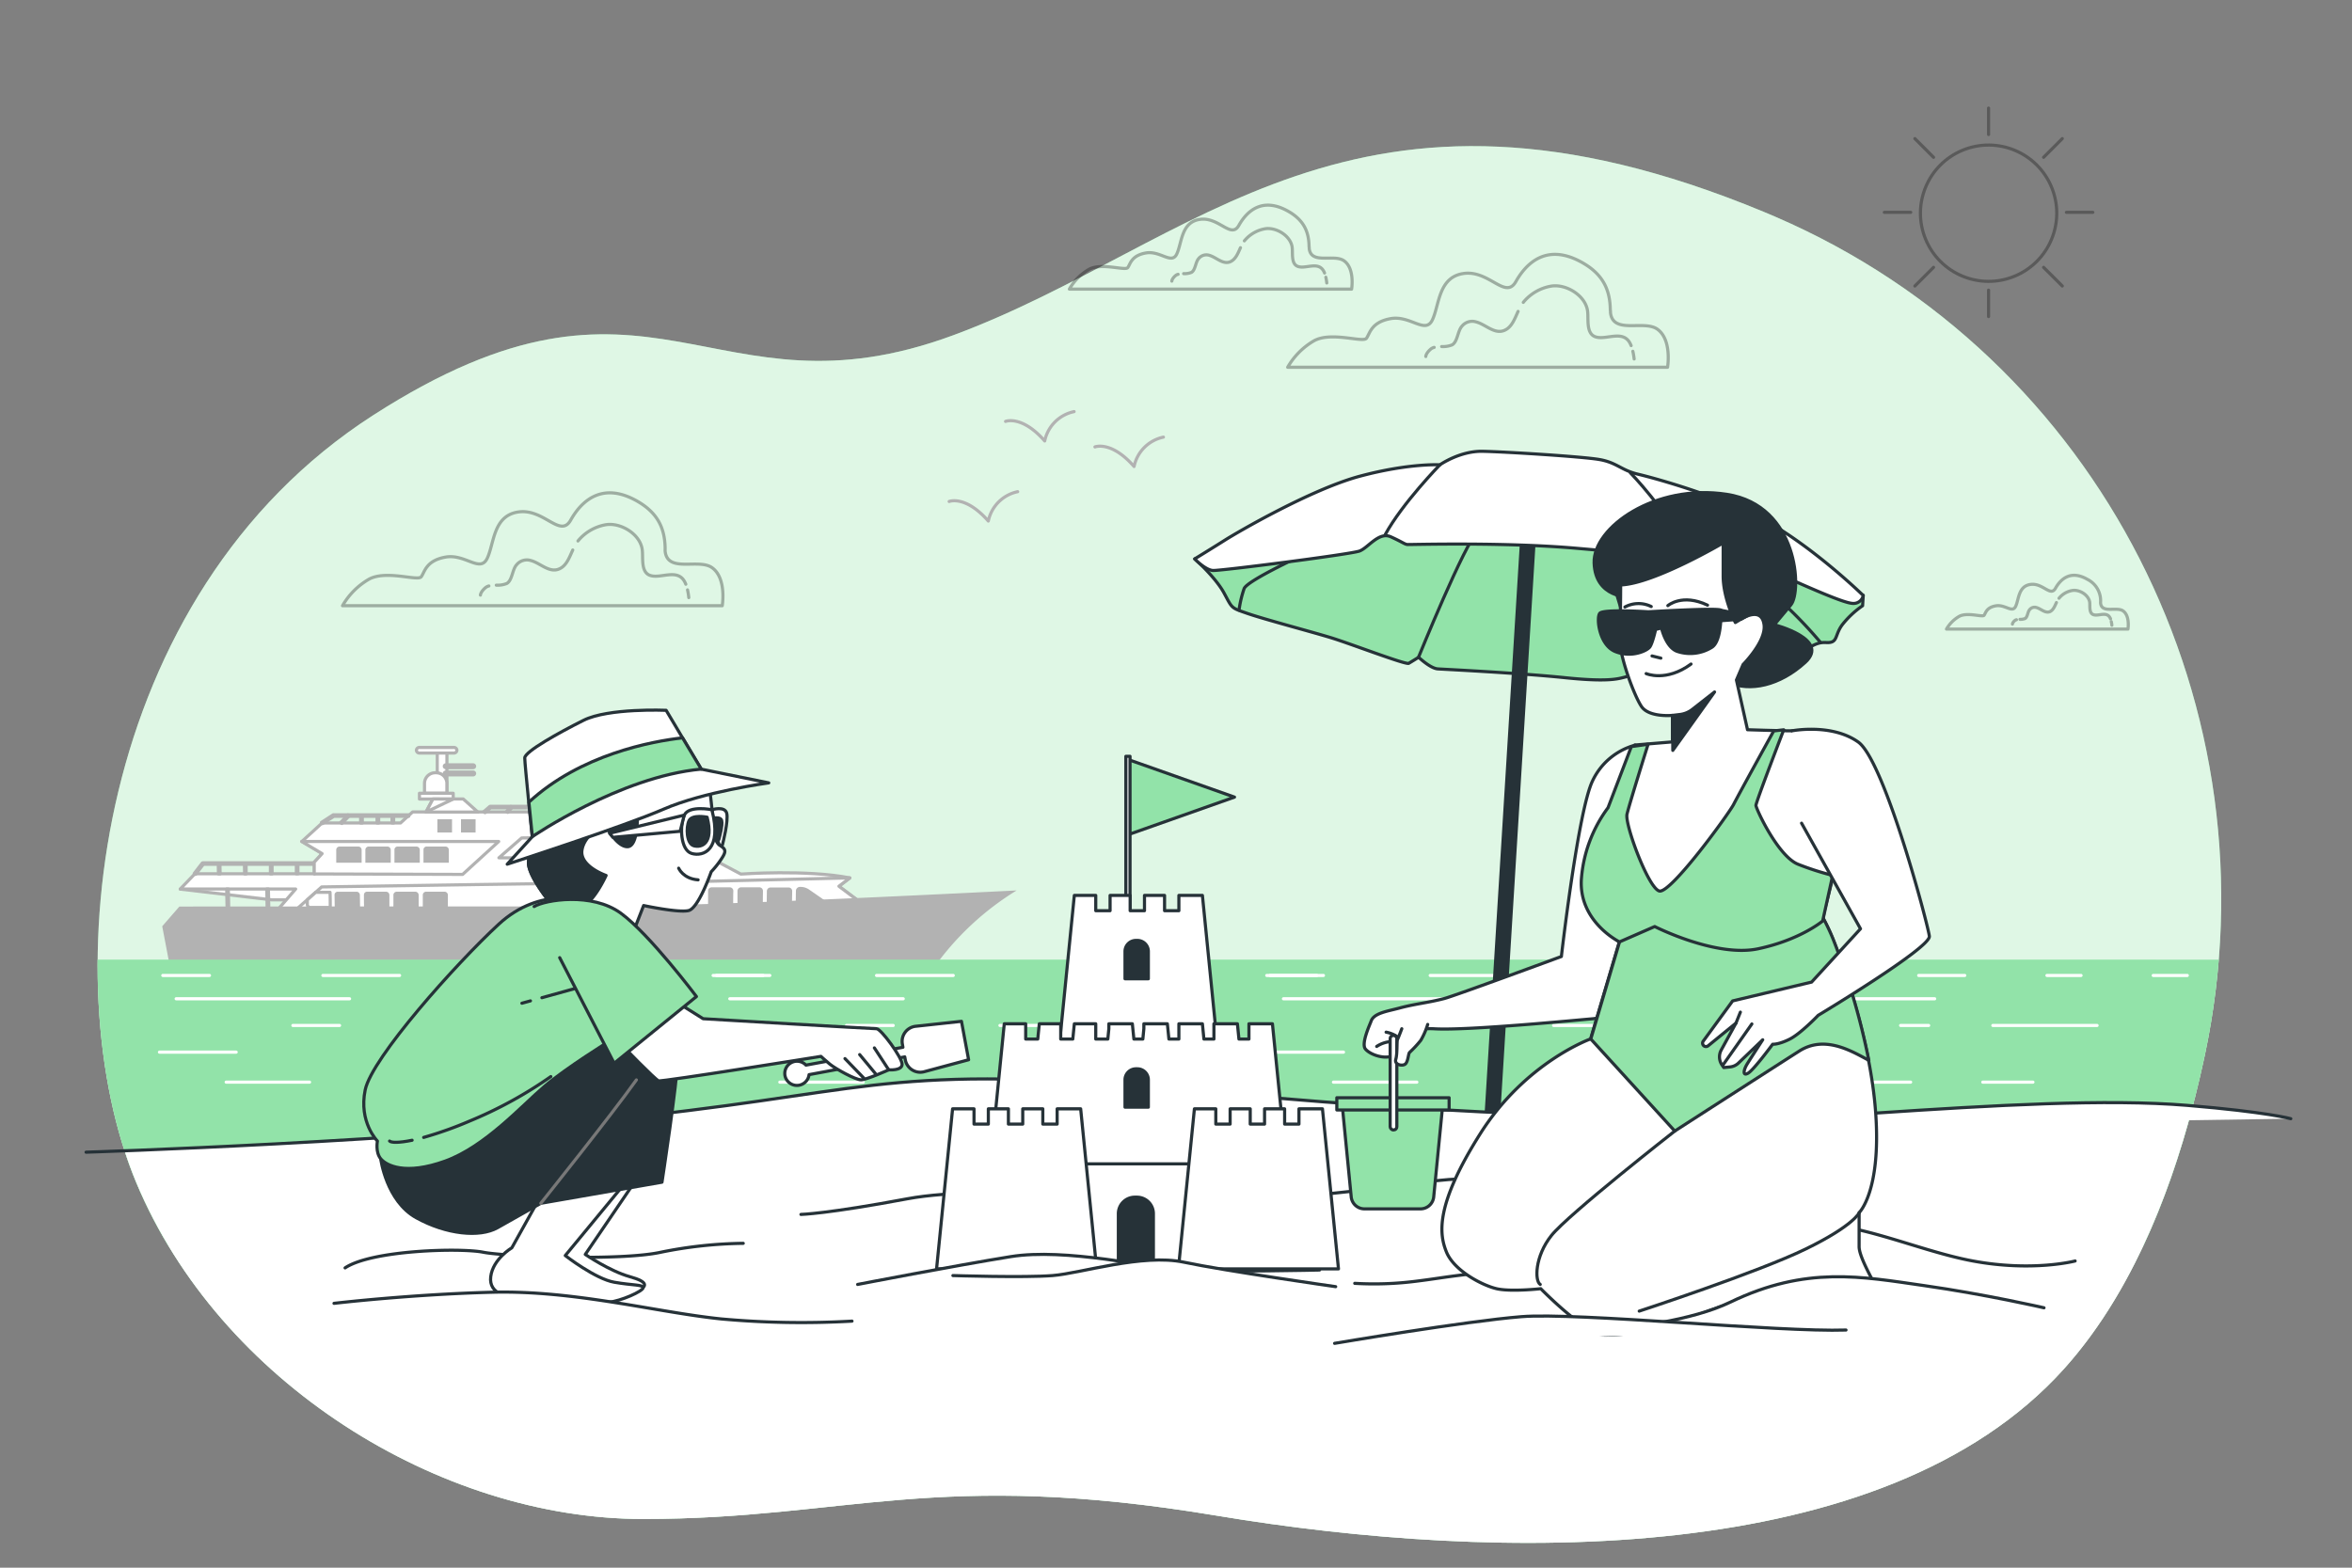 <svg xmlns="http://www.w3.org/2000/svg" viewBox="0 0 750 500"><rect x="0" y="0" width="750" height="500" fill="#808080" stroke="none"/><g id="background-simple"><path d="M703.06,336.59C726.48,226.21,669.87,114,566.3,69.21c-1.28-.56-2.58-1.11-3.89-1.65C431.6,13.32,381.61,78.19,304,106.91s-95.72-31.91-185,25.52S16.82,313.24,43.4,377.05s96.79,107.42,161.66,107.42,93.59-16,182.93-1.07,212.71,17,270.14-46.79C682.17,409.9,695.58,371.83,703.06,336.59Z" style="fill:#92E3A9"></path><path d="M703.06,336.59C726.48,226.21,669.87,114,566.3,69.21c-1.28-.56-2.58-1.11-3.89-1.65C431.6,13.32,381.61,78.19,304,106.91s-95.72-31.91-185,25.52S16.82,313.24,43.4,377.05s96.79,107.42,161.66,107.42,93.59-16,182.93-1.07,212.71,17,270.14-46.79C682.17,409.9,695.58,371.83,703.06,336.59Z" style="fill:#fff;opacity:0.7"></path></g><g id="Clouds"><g style="opacity:0.3"><path d="M513.55,99.74c0-.28,0-.57-.06-.89-.08-6.74-2.58-11.41-8.69-14.95-11.45-6.65-18.09,0-21.42,5.9s-8.49-3.69-16.61-2.58-7.76,10-10,14.77-7-1.48-13.3-.37-6.64,4.8-7.75,6.28-11.08-2.22-16.62.74a23,23,0,0,0-8.49,8.49H531.75s1.48-8.86-3.32-12.19C524.13,102,514.37,106.73,513.55,99.74Z" style="fill:none;stroke:#000;stroke-linecap:round;stroke-linejoin:round"></path><path d="M457.33,110.79a2.83,2.83,0,0,0-1.12.57c-1.56,1.36-1.56,2.34-1.56,2.34" style="fill:none;stroke:#000;stroke-linecap:round;stroke-linejoin:round"></path><path d="M484.08,99.32c-1.07,2.36-2,5-4.25,6-3.17,1.48-6.14-1.87-9.07-2.63a4.22,4.22,0,0,0-4.64,1.42c-1.32,1.51-1.34,4.93-3.08,5.89a7.82,7.82,0,0,1-3.33.53" style="fill:none;stroke:#000;stroke-linecap:round;stroke-linejoin:round"></path><path d="M520.13,110.23c-.09-.22-.18-.43-.28-.63-2.33-4.65-7.83-.91-11.22-2.22-3-1.16-2-5.91-2.42-8.39-.78-4.81-6.82-8.48-11.54-7.74a14.67,14.67,0,0,0-8.93,5.19" style="fill:none;stroke:#000;stroke-linecap:round;stroke-linejoin:round"></path><path d="M521.09,114.49a21.2,21.2,0,0,0-.41-2.45" style="fill:none;stroke:#000;stroke-linecap:round;stroke-linejoin:round"></path></g><g style="opacity:0.3"><path d="M212.1,175.84a8,8,0,0,1,0-.88c-.08-6.75-2.59-11.42-8.7-15-11.44-6.65-18.09,0-21.41,5.91s-8.49-3.7-16.62-2.59-7.75,10-10,14.77-7-1.48-13.29-.37-6.65,4.8-7.76,6.28-11.07-2.22-16.61.74a23,23,0,0,0-8.49,8.49H230.31s1.48-8.86-3.32-12.18C222.69,178.06,212.93,182.83,212.1,175.84Z" style="fill:none;stroke:#000;stroke-linecap:round;stroke-linejoin:round"></path><path d="M155.89,186.89a2.77,2.77,0,0,0-1.12.57c-1.57,1.37-1.57,2.34-1.57,2.34" style="fill:none;stroke:#000;stroke-linecap:round;stroke-linejoin:round"></path><path d="M182.64,175.42c-1.08,2.36-2,5-4.25,6-3.18,1.48-6.15-1.87-9.07-2.63a4.24,4.24,0,0,0-4.65,1.42c-1.32,1.51-1.34,4.93-3.07,5.89a7.87,7.87,0,0,1-3.34.53" style="fill:none;stroke:#000;stroke-linecap:round;stroke-linejoin:round"></path><path d="M218.69,186.33c-.09-.22-.18-.43-.28-.63-2.33-4.65-7.84-.91-11.22-2.22-3-1.15-2-5.91-2.43-8.39-.78-4.81-6.82-8.48-11.54-7.74a14.72,14.72,0,0,0-8.92,5.19" style="fill:none;stroke:#000;stroke-linecap:round;stroke-linejoin:round"></path><path d="M219.64,190.6a20.86,20.86,0,0,0-.4-2.46" style="fill:none;stroke:#000;stroke-linecap:round;stroke-linejoin:round"></path></g><g style="opacity:0.3"><path d="M417.48,79.28c0-.21,0-.43-.05-.66-.06-5-1.92-8.49-6.46-11.13-8.51-4.94-13.46,0-15.93,4.4s-6.31-2.75-12.35-1.93-5.77,7.42-7.42,11-5.22-1.1-9.88-.28-4.95,3.57-5.77,4.67-8.24-1.65-12.36.55A17.12,17.12,0,0,0,341,92.21H431s1.1-6.59-2.46-9.06C425.34,80.93,418.09,84.47,417.48,79.28Z" style="fill:none;stroke:#000;stroke-linecap:round;stroke-linejoin:round"></path><path d="M375.67,87.49a2,2,0,0,0-.83.42c-1.17,1-1.17,1.75-1.17,1.75" style="fill:none;stroke:#000;stroke-linecap:round;stroke-linejoin:round"></path><path d="M395.56,79c-.8,1.75-1.51,3.67-3.16,4.44-2.36,1.11-4.57-1.39-6.74-2a3.15,3.15,0,0,0-3.46,1.06c-1,1.12-1,3.66-2.28,4.38a5.86,5.86,0,0,1-2.48.39" style="fill:none;stroke:#000;stroke-linecap:round;stroke-linejoin:round"></path><path d="M422.37,87.08a4,4,0,0,0-.21-.47c-1.73-3.46-5.82-.68-8.34-1.65-2.24-.86-1.5-4.4-1.8-6.25-.59-3.57-5.08-6.3-8.59-5.75a11,11,0,0,0-6.63,3.86" style="fill:none;stroke:#000;stroke-linecap:round;stroke-linejoin:round"></path><path d="M423.08,90.25a15.42,15.42,0,0,0-.3-1.83" style="fill:none;stroke:#000;stroke-linecap:round;stroke-linejoin:round"></path></g><g style="opacity:0.3"><path d="M669.83,192.38a2.77,2.77,0,0,1,0-.42,7.59,7.59,0,0,0-4.15-7.15c-5.47-3.18-8.65,0-10.24,2.82s-4-1.76-7.93-1.23-3.71,4.76-4.77,7-3.35-.7-6.35-.17-3.18,2.29-3.7,3-5.3-1.06-7.94.35a11,11,0,0,0-4.06,4.06h57.87s.7-4.24-1.59-5.82C674.88,193.44,670.22,195.72,669.83,192.38Z" style="fill:none;stroke:#000;stroke-linecap:round;stroke-linejoin:round"></path><path d="M643,197.66a1.37,1.37,0,0,0-.54.27c-.74.65-.74,1.12-.74,1.12" style="fill:none;stroke:#000;stroke-linecap:round;stroke-linejoin:round"></path><path d="M655.75,192.18c-.52,1.13-1,2.36-2,2.86-1.52.71-2.94-.89-4.34-1.26a2,2,0,0,0-2.22.68c-.63.72-.63,2.36-1.46,2.82a3.87,3.87,0,0,1-1.6.25" style="fill:none;stroke:#000;stroke-linecap:round;stroke-linejoin:round"></path><path d="M673,197.39c0-.1-.08-.2-.13-.3-1.11-2.22-3.74-.44-5.36-1.06-1.44-.55-1-2.82-1.16-4-.37-2.3-3.26-4.05-5.51-3.7a7,7,0,0,0-4.27,2.48" style="fill:none;stroke:#000;stroke-linecap:round;stroke-linejoin:round"></path><path d="M673.43,199.43c0-.35-.1-.76-.19-1.18" style="fill:none;stroke:#000;stroke-linecap:round;stroke-linejoin:round"></path></g></g><g id="Birds"><path d="M302.67,159.94s5.2-2.08,12.48,6.24a12.09,12.09,0,0,1,9.36-9.36" style="fill:none;stroke:#b2b2b2;stroke-linecap:round;stroke-linejoin:round"></path><path d="M320.65,134.4s5.2-2.08,12.48,6.24a12.09,12.09,0,0,1,9.37-9.36" style="fill:none;stroke:#b2b2b2;stroke-linecap:round;stroke-linejoin:round"></path><path d="M349.15,142.54s5.2-2.08,12.48,6.25a12.09,12.09,0,0,1,9.36-9.37" style="fill:none;stroke:#b2b2b2;stroke-linecap:round;stroke-linejoin:round"></path></g><g id="Ship"><path d="M57.48,283.58,86.64,287h4.62l5.93-4.64L60.58,283Z" style="fill:#fff;stroke:#b2b2b2;stroke-linecap:round;stroke-linejoin:round"></path><path d="M87.1,291.83q3.59-4.14,7.18-8.29l-36.8,0q2.34-2.41,4.67-4.85l38.1,0c0-1.25,0-2.49,0-3.73l2.56-2.73-6.52-3.87,6.42-5.87h25l3.86-3.52q23.47,0,46.84,0s10.75,1.11,7.71,4.7l26.17,2.77s4.46,0,0,3.07l8.89,4.16,5.34-.05,9.73,5.16S257.25,277.26,271,280l-3.49,2.66,7.23,5.45C211.88,289.15,150,290.41,87.1,291.83Z" style="fill:#fff;stroke:#b2b2b2;stroke-linecap:round;stroke-linejoin:round"></path><path d="M271,280l-3.49,2.66,7.23,5.45c-25.14.43-50.11.89-75.05,1.37L208,281.5Q239.43,280.71,271,280ZM192.48,289q4.16-3.78,8.32-7.55c-32.69.42-65.33.91-98.23,1.43l-7.82,6.95s.2.71.53,1.78c34.87-.78,69.44-1.52,104.06-2.19Z" style="fill:#fff;stroke:#b2b2b2;stroke-linecap:round;stroke-linejoin:round"></path><path d="M99.07,289.44h6.24c0-1.61,0-3.22-.07-4.84h-4.57L98,287l0,1.54A1,1,0,0,0,99.07,289.44Z" style="fill:#fff;stroke:#b2b2b2;stroke-linecap:round;stroke-linejoin:round"></path><path d="M100.2,275c0,1.24,0,2.48,0,3.73q23.75.06,47.33.15l11.5-10.5q-31.32,0-62.84,0l6.52,3.87Z" style="fill:#fff;stroke:#b2b2b2;stroke-linecap:round;stroke-linejoin:round"></path><path d="M159.09,273.59q30.75,0,61.47.09l-8.32-4.16c4.35-3.27,0-3.07,0-3.07q-23,.39-45.89.81Z" style="fill:#fff;stroke:#b2b2b2;stroke-linecap:round;stroke-linejoin:round"></path><path d="M113.64,284.41h-5.86a1,1,0,0,0-1.1,1l.06,4.17h8.08l-.06-4.18A1.07,1.07,0,0,0,113.64,284.41Z" style="fill:#b2b2b2"></path><path d="M123,284.4h-5.85a1,1,0,0,0-1.1,1c0,1.39,0,2.78.05,4.17h8.07c0-1.39,0-2.78,0-4.17A1.09,1.09,0,0,0,123,284.4Z" style="fill:#b2b2b2"></path><path d="M132.4,284.4h-5.85a1.06,1.06,0,0,0-1.1,1c0,1.39,0,2.78,0,4.17h8.05l0-4.17A1.08,1.08,0,0,0,132.4,284.4Z" style="fill:#b2b2b2"></path><path d="M141.76,284.4h-5.84a1.05,1.05,0,0,0-1.1,1c0,1.39,0,2.78,0,4.17h8l0-4.17A1.07,1.07,0,0,0,141.76,284.4Z" style="fill:#b2b2b2"></path><path d="M114.2,270h-5.87a1.06,1.06,0,0,0-1.11,1c0,1.39,0,2.78,0,4.17h8.1c0-1.39,0-2.78,0-4.17A1.08,1.08,0,0,0,114.2,270Z" style="fill:#b2b2b2"></path><path d="M123.48,270h-5.87a1.06,1.06,0,0,0-1.1,1c0,1.39,0,2.78,0,4.17h8.09c0-1.39,0-2.78,0-4.17A1.07,1.07,0,0,0,123.48,270Z" style="fill:#b2b2b2"></path><path d="M132.74,270h-5.86a1,1,0,0,0-1.1,1l0,4.17h8.08l0-4.17A1.07,1.07,0,0,0,132.74,270Z" style="fill:#b2b2b2"></path><path d="M142,270h-5.86a1,1,0,0,0-1.1,1c0,1.39,0,2.78,0,4.17h8.08l0-4.17A1.06,1.06,0,0,0,142,270Z" style="fill:#b2b2b2"></path><path d="M186.07,268.87h-3.46a.81.81,0,0,0-.84.77v3.91h5.13c0-1.31,0-2.61,0-3.92A.81.81,0,0,0,186.07,268.87Z" style="fill:#b2b2b2"></path><path d="M192.11,268.88h-3.46a.81.81,0,0,0-.84.76c0,1.31,0,2.61,0,3.92h5.14c0-1.31,0-2.61,0-3.92A.81.81,0,0,0,192.11,268.88Z" style="fill:#b2b2b2"></path><path d="M202.25,268.9H201a.54.54,0,0,0-.58.52c0,1.38,0,2.77,0,4.16h2.38c0-1.38,0-2.77,0-4.16A.54.54,0,0,0,202.25,268.9Z" style="fill:#b2b2b2"></path><path d="M189.1,284.63a1.15,1.15,0,0,0-1.2-1.1h-5.64a1.15,1.15,0,0,0-1.2,1.1v5h8C189.09,288,189.1,286.29,189.1,284.63Z" style="fill:#b2b2b2"></path><path d="M198.66,289.42v.05h.68Z" style="fill:#fff;stroke:#b2b2b2;stroke-linecap:round;stroke-linejoin:round"></path><path d="M197.83,289.37l-5.35-.33,5.28-4.8a1.2,1.2,0,0,0-1.11-.7H191a1.16,1.16,0,0,0-1.21,1.1v5h1.72l6.31-.12Z" style="fill:#b2b2b2"></path><path d="M215.59,284.67a1.15,1.15,0,0,0-1.2-1.09l-5.64,0a1.17,1.17,0,0,0-1.21,1.1c0,1.54,0,3.09,0,4.64l8-.15Z" style="fill:#b2b2b2"></path><path d="M206.72,284.66a1.11,1.11,0,0,0-.91-1.05l-6.11,5.84,7-.13Z" style="fill:#fff;stroke:#b2b2b2;stroke-linecap:round;stroke-linejoin:round"></path><path d="M232.68,283,227,283a1.16,1.16,0,0,0-1.21,1.1c0,1.66,0,3.32,0,5l8,0c0-1.66,0-3.32.05-5A1.14,1.14,0,0,0,232.68,283Z" style="fill:#b2b2b2"></path><path d="M242.05,283h-5.66a1.17,1.17,0,0,0-1.22,1.09c0,1.66,0,3.32,0,5l8.06,0,.06-5A1.16,1.16,0,0,0,242.05,283Z" style="fill:#b2b2b2"></path><path d="M251.42,283.06h-5.66a1.16,1.16,0,0,0-1.22,1.09l-.06,5,8.06,0c0-1.66.05-3.33.07-5A1.14,1.14,0,0,0,251.42,283.06Z" style="fill:#b2b2b2"></path><path d="M253.73,289.35c0-1.75.05-3.51.07-5.27a1.29,1.29,0,0,1,1.35-1.21h.16a4.72,4.72,0,0,1,2.65.82l7.65,5.3Z" style="fill:#b2b2b2"></path><path d="M204.51,273.59c0-1.17,0-2.33,0-3.49a1.27,1.27,0,0,1,1.32-1.2h.59a1.37,1.37,0,0,1,.66.16l8.56,4.54Z" style="fill:#b2b2b2"></path><path d="M142.51,252.94h-3.08q0-6.8,0-13.59h3.09Q142.5,246.15,142.51,252.94Z" style="fill:#fff;stroke:#b2b2b2;stroke-linecap:round;stroke-linejoin:round"></path><path d="M135.84,259l2.22-4.18h9.65l4.67,4.18Z" style="fill:#fff;stroke:#b2b2b2;stroke-linecap:round;stroke-linejoin:round"></path><path d="M144.53,254.85H133.75V253h10.77C144.52,253.58,144.52,254.22,144.53,254.85Z" style="fill:#fff;stroke:#b2b2b2;stroke-linecap:round;stroke-linejoin:round"></path><path d="M138.93,246.47h0a3.41,3.41,0,0,0-3.56,3.24c0,1.08,0,2.16,0,3.23h7.13v-3.23A3.43,3.43,0,0,0,138.93,246.47Z" style="fill:#fff;stroke:#b2b2b2;stroke-linecap:round;stroke-linejoin:round"></path><path d="M133.78,240.18H144.7a.94.94,0,0,0,1-.89h0a.94.94,0,0,0-1-.9H133.78a.94.94,0,0,0-1,.9h0A.94.94,0,0,0,133.78,240.18Z" style="fill:#fff;stroke:#b2b2b2;stroke-linecap:round;stroke-linejoin:round"></path><path d="M142.17,244.83h8.68a.46.46,0,0,0,.49-.44h0a.47.47,0,0,0-.49-.45h-8.68a.47.47,0,0,0-.49.45h0A.47.47,0,0,0,142.17,244.83Z" style="fill:#fff;stroke:#b2b2b2;stroke-linecap:round;stroke-linejoin:round"></path><path d="M142.18,247.14h8.67a.47.47,0,0,0,.49-.45h0a.47.47,0,0,0-.49-.45h-8.68a.47.47,0,0,0-.49.45h0A.47.47,0,0,0,142.18,247.14Z" style="fill:#fff;stroke:#b2b2b2;stroke-linecap:round;stroke-linejoin:round"></path><path d="M102.82,262.69l-.31-.39,3.74-2.42a.24.24,0,0,1,.15,0h23.93v.47H106.49Z" style="fill:#fff;stroke:#b2b2b2;stroke-linecap:round;stroke-linejoin:round"></path><path d="M109,262.65l-.39-.32,2.34-2.42.4.32Z" style="fill:#fff;stroke:#b2b2b2;stroke-linecap:round;stroke-linejoin:round"></path><path d="M115.53,262.48H115c0-.8,0-1.61,0-2.41h.53C115.51,260.87,115.52,261.68,115.53,262.48Z" style="fill:#fff;stroke:#b2b2b2;stroke-linecap:round;stroke-linejoin:round"></path><path d="M120.76,262.48h-.53c0-.8,0-1.61,0-2.41h.52C120.75,260.87,120.75,261.68,120.76,262.48Z" style="fill:#fff;stroke:#b2b2b2;stroke-linecap:round;stroke-linejoin:round"></path><path d="M125.53,262.48H125c0-.81,0-1.61,0-2.41h.53C125.52,260.87,125.52,261.67,125.53,262.48Z" style="fill:#fff;stroke:#b2b2b2;stroke-linecap:round;stroke-linejoin:round"></path><path d="M186.24,263.87l-.3-.39a2.12,2.12,0,0,0,.74-2.83c-.8-1.5-5.49-2.71-7.23-3h-23l-1.79,1.55-.36-.35,1.86-1.61a.24.24,0,0,1,.18-.07l23.15,0c.32.05,6.57,1.3,7.65,3.31A2.62,2.62,0,0,1,186.24,263.87Z" style="fill:#fff;stroke:#b2b2b2;stroke-linecap:round;stroke-linejoin:round"></path><path d="M161.92,259.11l-.41-.29c.45-.54.91-1.08,1.37-1.61l.41.29Z" style="fill:#fff;stroke:#b2b2b2;stroke-linecap:round;stroke-linejoin:round"></path><path d="M171.15,259.12l-.41-.29,1.37-1.62.41.29Z" style="fill:#fff;stroke:#b2b2b2;stroke-linecap:round;stroke-linejoin:round"></path><path d="M180.08,259.14l-.4-.31,1.19-1.26.4.31Z" style="fill:#fff;stroke:#b2b2b2;stroke-linecap:round;stroke-linejoin:round"></path><path d="M62.37,278.87l-.43-.28q1.26-1.65,2.55-3.3a.27.27,0,0,1,.21-.1l35.27,0v.47l-35.12,0Z" style="fill:#fff;stroke:#b2b2b2;stroke-linecap:round;stroke-linejoin:round"></path><path d="M70.19,278.72h-.53l-.06-3.29h.53Z" style="fill:#fff;stroke:#b2b2b2;stroke-linecap:round;stroke-linejoin:round"></path><path d="M78.49,278.71H78l-.06-3.29h.53Z" style="fill:#fff;stroke:#b2b2b2;stroke-linecap:round;stroke-linejoin:round"></path><path d="M86.76,278.7h-.53c0-1.1,0-2.19,0-3.29h.53C86.73,276.5,86.74,277.6,86.76,278.7Z" style="fill:#fff;stroke:#b2b2b2;stroke-linecap:round;stroke-linejoin:round"></path><path d="M95,278.69H94.5c0-1.1,0-2.19,0-3.29H95C95,276.5,95,277.59,95,278.69Z" style="fill:#fff;stroke:#b2b2b2;stroke-linecap:round;stroke-linejoin:round"></path><path d="M72.92,289.08H72.4q-.08-2.76-.12-5.52h.53C72.84,285.4,72.88,287.24,72.92,289.08Z" style="fill:#fff;stroke:#b2b2b2;stroke-linecap:round;stroke-linejoin:round"></path><path d="M85.7,289.06h-.53c0-1.84-.07-3.68-.11-5.51h.53C85.63,285.38,85.66,287.22,85.7,289.06Z" style="fill:#fff;stroke:#b2b2b2;stroke-linecap:round;stroke-linejoin:round"></path><path d="M53.82,306.38c82.74-.23,163.1-.18,245.44.24A90.35,90.35,0,0,1,324.18,284c-.36,0-98.17,5.06-131.7,5.09s-135,0-135.29.06c-1.83,2.09-3.65,4.19-5.46,6.28Q52.77,300.89,53.82,306.38Z" style="fill:#b2b2b2"></path><path d="M144.53,254.85,135.84,259l2.22-4.18Z" style="fill:#fff;stroke:#b2b2b2;stroke-linecap:round;stroke-linejoin:round"></path><path d="M144.14,265.51h-4.67c0-1.42,0-2.83,0-4.24h4.67C144.13,262.68,144.13,264.09,144.14,265.51Z" style="fill:#b2b2b2"></path><path d="M151.65,265.51H147c0-1.42,0-2.83,0-4.24h4.66C151.65,262.68,151.65,264.1,151.65,265.51Z" style="fill:#b2b2b2"></path></g><g id="Sea"><path d="M31.12,306.06c-.21,26.8,4.22,51.64,12.28,71a156.35,156.35,0,0,0,10.24,20.21H683.48c9.06-19.38,15.3-40.49,19.58-60.67a242.16,242.16,0,0,0,4.46-30.53Z" style="fill:#92E3A9"></path><line x1="56.17" y1="318.55" x2="111.47" y2="318.55" style="fill:none;stroke:#fff;stroke-linecap:round;stroke-linejoin:round"></line><line x1="142.31" y1="327.06" x2="197.62" y2="327.06" style="fill:none;stroke:#fff;stroke-linecap:round;stroke-linejoin:round"></line><line x1="93.39" y1="327.06" x2="108.28" y2="327.06" style="fill:none;stroke:#fff;stroke-linecap:round;stroke-linejoin:round"></line><line x1="50.85" y1="335.57" x2="75.31" y2="335.57" style="fill:none;stroke:#fff;stroke-linecap:round;stroke-linejoin:round"></line><line x1="72.12" y1="345.14" x2="98.71" y2="345.14" style="fill:none;stroke:#fff;stroke-linecap:round;stroke-linejoin:round"></line><line x1="137" y1="345.14" x2="163.58" y2="345.14" style="fill:none;stroke:#fff;stroke-linecap:round;stroke-linejoin:round"></line><line x1="127.42" y1="311.11" x2="102.96" y2="311.11" style="fill:none;stroke:#fff;stroke-linecap:round;stroke-linejoin:round"></line><line x1="51.91" y1="311.11" x2="66.8" y2="311.11" style="fill:none;stroke:#fff;stroke-linecap:round;stroke-linejoin:round"></line><line x1="227.4" y1="311.11" x2="245.48" y2="311.11" style="fill:none;stroke:#fff;stroke-linecap:round;stroke-linejoin:round"></line><line x1="171.03" y1="311.11" x2="189.11" y2="311.11" style="fill:none;stroke:#fff;stroke-linecap:round;stroke-linejoin:round"></line><line x1="232.71" y1="318.55" x2="288.02" y2="318.55" style="fill:none;stroke:#fff;stroke-linecap:round;stroke-linejoin:round"></line><line x1="318.86" y1="327.06" x2="374.16" y2="327.06" style="fill:none;stroke:#fff;stroke-linecap:round;stroke-linejoin:round"></line><line x1="269.94" y1="327.06" x2="284.83" y2="327.06" style="fill:none;stroke:#fff;stroke-linecap:round;stroke-linejoin:round"></line><line x1="227.4" y1="335.57" x2="251.86" y2="335.57" style="fill:none;stroke:#fff;stroke-linecap:round;stroke-linejoin:round"></line><line x1="248.67" y1="345.14" x2="275.26" y2="345.14" style="fill:none;stroke:#fff;stroke-linecap:round;stroke-linejoin:round"></line><line x1="313.54" y1="345.14" x2="340.13" y2="345.14" style="fill:none;stroke:#fff;stroke-linecap:round;stroke-linejoin:round"></line><line x1="303.97" y1="311.11" x2="279.51" y2="311.11" style="fill:none;stroke:#fff;stroke-linecap:round;stroke-linejoin:round"></line><line x1="228.46" y1="311.11" x2="243.35" y2="311.11" style="fill:none;stroke:#fff;stroke-linecap:round;stroke-linejoin:round"></line><line x1="403.94" y1="311.11" x2="422.02" y2="311.11" style="fill:none;stroke:#fff;stroke-linecap:round;stroke-linejoin:round"></line><line x1="347.58" y1="311.11" x2="365.66" y2="311.11" style="fill:none;stroke:#fff;stroke-linecap:round;stroke-linejoin:round"></line><line x1="409.26" y1="318.55" x2="464.57" y2="318.55" style="fill:none;stroke:#fff;stroke-linecap:round;stroke-linejoin:round"></line><line x1="495.41" y1="327.06" x2="550.71" y2="327.06" style="fill:none;stroke:#fff;stroke-linecap:round;stroke-linejoin:round"></line><line x1="446.49" y1="327.06" x2="461.38" y2="327.06" style="fill:none;stroke:#fff;stroke-linecap:round;stroke-linejoin:round"></line><line x1="403.94" y1="335.57" x2="428.41" y2="335.57" style="fill:none;stroke:#fff;stroke-linecap:round;stroke-linejoin:round"></line><line x1="425.21" y1="345.14" x2="451.8" y2="345.14" style="fill:none;stroke:#fff;stroke-linecap:round;stroke-linejoin:round"></line><line x1="490.09" y1="345.14" x2="516.68" y2="345.14" style="fill:none;stroke:#fff;stroke-linecap:round;stroke-linejoin:round"></line><line x1="480.52" y1="311.11" x2="456.06" y2="311.11" style="fill:none;stroke:#fff;stroke-linecap:round;stroke-linejoin:round"></line><line x1="405.01" y1="311.11" x2="419.9" y2="311.11" style="fill:none;stroke:#fff;stroke-linecap:round;stroke-linejoin:round"></line><line x1="580.49" y1="311.11" x2="598.57" y2="311.11" style="fill:none;stroke:#fff;stroke-linecap:round;stroke-linejoin:round"></line><line x1="524.12" y1="311.11" x2="542.2" y2="311.11" style="fill:none;stroke:#fff;stroke-linecap:round;stroke-linejoin:round"></line><line x1="583.69" y1="318.55" x2="616.93" y2="318.55" style="fill:none;stroke:#fff;stroke-linecap:round;stroke-linejoin:round"></line><line x1="635.47" y1="327.06" x2="668.71" y2="327.06" style="fill:none;stroke:#fff;stroke-linecap:round;stroke-linejoin:round"></line><line x1="606.06" y1="327.06" x2="615.01" y2="327.06" style="fill:none;stroke:#fff;stroke-linecap:round;stroke-linejoin:round"></line><line x1="580.49" y1="335.57" x2="595.19" y2="335.57" style="fill:none;stroke:#fff;stroke-linecap:round;stroke-linejoin:round"></line><line x1="593.28" y1="345.14" x2="609.26" y2="345.14" style="fill:none;stroke:#fff;stroke-linecap:round;stroke-linejoin:round"></line><line x1="632.27" y1="345.14" x2="648.26" y2="345.14" style="fill:none;stroke:#fff;stroke-linecap:round;stroke-linejoin:round"></line><line x1="626.52" y1="311.11" x2="611.82" y2="311.11" style="fill:none;stroke:#fff;stroke-linecap:round;stroke-linejoin:round"></line><line x1="581.13" y1="311.11" x2="590.08" y2="311.11" style="fill:none;stroke:#fff;stroke-linecap:round;stroke-linejoin:round"></line><line x1="686.61" y1="311.11" x2="697.48" y2="311.11" style="fill:none;stroke:#fff;stroke-linecap:round;stroke-linejoin:round"></line><line x1="652.73" y1="311.11" x2="663.6" y2="311.11" style="fill:none;stroke:#fff;stroke-linecap:round;stroke-linejoin:round"></line></g><g id="Umbrella"><path d="M381,178.26s6.6,5.86,9.32,10.88,2.14,4.67,7.48,6.52,20.24,5.79,26.48,7.69,24,8.75,24.94,8.21,3.15-1.93,3.15-1.93,3.72,3.56,6.13,3.71,26,1.3,40.72,2.82,17.26.15,19.41-.32a9.75,9.75,0,0,0,4.09-2.47,12.55,12.55,0,0,0,6.23,2.2c3.62.22,40.14-7.52,44.1-7.88s5.34-3,9.26-2.76,2.57-2.27,5.2-5.74a29.73,29.73,0,0,1,6.43-6l.21-3.32s-22.89-12-36.76-18-37-8.65-64.68-12.18-63,4.6-73.74,7-29.34,9.1-29.34,9.1Z" style="fill:#92E3A9;stroke:#263238;stroke-linecap:round;stroke-linejoin:round"></path><path d="M395.1,194.58a35.45,35.45,0,0,1,1.63-6.86c1.07-2.66,19.78-11.2,19.78-11.2" style="fill:none;stroke:#263238;stroke-linecap:round;stroke-linejoin:round"></path><path d="M452.33,209.63s15-36.94,18.83-40" style="fill:none;stroke:#263238;stroke-linecap:round;stroke-linejoin:round"></path><line x1="522.68" y1="213.37" x2="510.62" y2="173.24" style="fill:none;stroke:#263238;stroke-linecap:round;stroke-linejoin:round"></line><path d="M580.46,204.82A140.19,140.19,0,0,0,563.63,188c-9.8-8.18-14.18-10.88-14.18-10.88" style="fill:none;stroke:#263238;stroke-linecap:round;stroke-linejoin:round"></path><line x1="487.52" y1="167.29" x2="473.09" y2="400.95" style="fill:none;stroke:#263238;stroke-linecap:round;stroke-linejoin:round;stroke-width:5px"></line><path d="M459.15,148.25s-9.66-.59-25.37,3.59S394.19,170,390.72,172.2s-9.76,6.06-9.76,6.06,3.41,3.55,5.83,3.69,43.94-5.16,46.73-6.2,6.14-6.28,10-4.53,4.4,2.39,5.3,2.45,30.65-.84,54.15,1.22,27.41,2.6,29.58,1.82,2.92-3.15,6.41-.81,5.51,4,8.53,4.16,11.54-.5,20.39,3.38,19.75,8.79,22.77,9a3.16,3.16,0,0,0,3.49-2.51s-12.86-12.61-27.44-21.69-39-15.74-44.39-17-6.74-3.75-12.44-4.7-29.84-2.45-37.1-2.6S459.15,148.25,459.15,148.25Z" style="fill:#fff;stroke:#263238;stroke-linecap:round;stroke-linejoin:round"></path><path d="M459.15,148.25s-12,12.29-17.43,22.25" style="fill:none;stroke:#263238;stroke-linecap:round;stroke-linejoin:round"></path><path d="M519.88,150.79s11.68,11.93,17,23.77" style="fill:none;stroke:#263238;stroke-linecap:round;stroke-linejoin:round"></path></g><g id="Sand"><path d="M235.37,385.68h21.47a5.11,5.11,0,0,1,5.08,4.61l3.39,34.65H226.9l3.39-34.65A5.12,5.12,0,0,1,235.37,385.68Z" style="fill:#92E3A9;stroke:#263238;stroke-linecap:round;stroke-linejoin:round"></path><rect x="224.34" y="423.66" width="43.1" height="4.69" transform="translate(491.79 852.02) rotate(180)" style="fill:#92E3A9;stroke:#263238;stroke-linecap:round;stroke-linejoin:round"></rect><rect x="229.49" y="403.99" width="2.56" height="36.27" rx="1" transform="translate(-80.23 789.17) rotate(-111.06)" style="fill:#fff;stroke:#263238;stroke-linecap:round;stroke-linejoin:round"></rect><path d="M697.48,352.59c-25.52-2.13-61.68,0-99.27,2.45s-111.31,2.87-212.35-6.71-103.16-1.06-179.73,7.45C145.58,362.5,69.1,365.91,39.72,367c1.13,3.47,2.35,6.82,3.68,10C70,440.86,140.19,484.47,205.06,484.47s93.59-16,182.93-1.07,212.71,17,270.14-46.79c20.4-22.67,33.15-53.51,41.11-83.87Z" style="fill:#fff"></path><path d="M27.45,367.48s102.1-3.19,178.68-11.7,78.7-17,179.73-7.45S560.63,357.5,598.21,355s73.75-4.58,99.27-2.45,33,4.25,33,4.25" style="fill:#fff;stroke:#263238;stroke-linecap:round;stroke-linejoin:round"></path></g><g id="Sun"><g style="opacity:0.3"><circle cx="634.11" cy="67.96" r="21.73" transform="translate(21.77 246.17) rotate(-22.34)" style="fill:none;stroke:#000;stroke-linecap:round;stroke-linejoin:round"></circle><line x1="634.11" y1="34.48" x2="634.11" y2="42.9" style="fill:none;stroke:#000;stroke-linecap:round;stroke-linejoin:round"></line><line x1="634.11" y1="92.54" x2="634.11" y2="100.96" style="fill:none;stroke:#000;stroke-linecap:round;stroke-linejoin:round"></line><line x1="667.35" y1="67.72" x2="658.93" y2="67.72" style="fill:none;stroke:#000;stroke-linecap:round;stroke-linejoin:round"></line><line x1="609.29" y1="67.72" x2="600.87" y2="67.72" style="fill:none;stroke:#000;stroke-linecap:round;stroke-linejoin:round"></line><line x1="657.62" y1="44.21" x2="651.66" y2="50.17" style="fill:none;stroke:#000;stroke-linecap:round;stroke-linejoin:round"></line><line x1="616.56" y1="85.27" x2="610.61" y2="91.22" style="fill:none;stroke:#000;stroke-linecap:round;stroke-linejoin:round"></line><line x1="657.62" y1="91.22" x2="651.66" y2="85.27" style="fill:none;stroke:#000;stroke-linecap:round;stroke-linejoin:round"></line><line x1="616.56" y1="50.17" x2="610.61" y2="44.21" style="fill:none;stroke:#000;stroke-linecap:round;stroke-linejoin:round"></line></g></g><g id="Castle"><path d="M255.4,387.33s8.33-.18,34-5,88.62,0,106.35,0,40.41-2.84,56-5,20.56-1.41,46.09-.71" style="fill:#fff;stroke:#263238;stroke-linecap:round;stroke-linejoin:round"></path><polygon points="393.66 254.23 360.07 242.36 360.07 266.1 393.66 254.23" style="fill:#92E3A9;stroke:#263238;stroke-linecap:round;stroke-linejoin:round"></polygon><rect x="359.01" y="241.22" width="1.33" height="50.51" style="fill:#fff;stroke:#263238;stroke-linecap:round;stroke-linejoin:round"></rect><polygon points="383.42 285.58 375.92 285.58 375.92 290.46 371.35 290.46 371.35 285.58 364.95 285.58 364.95 290.46 360.38 290.46 360.38 285.58 353.98 285.58 353.98 290.46 349.41 290.46 349.41 285.58 342.58 285.58 337.47 336.63 388.52 336.63 383.42 285.58" style="fill:#fff;stroke:#263238;stroke-linecap:round;stroke-linejoin:round"></polygon><polygon points="405.75 326.53 398.26 326.53 398.26 331.4 395.07 331.4 394.58 326.53 393.69 326.53 387.29 326.53 387.09 326.53 387.09 331.4 383.9 331.4 383.42 326.53 382.71 326.53 382.52 326.53 376.31 326.53 376.12 326.53 375.92 326.53 375.92 331.4 372.74 331.4 372.25 326.53 371.74 326.53 371.55 326.53 371.35 326.53 365.14 326.53 364.95 326.53 364.91 326.53 364.75 326.53 364.75 328.1 364.43 331.4 361.57 331.4 361.08 326.53 360.57 326.53 360.38 326.53 360.18 326.53 353.98 326.53 353.78 326.53 353.75 326.53 353.59 326.53 353.59 328.1 353.26 331.4 349.41 331.4 349.41 326.53 349.21 326.53 349.02 326.53 342.81 326.53 342.62 326.53 342.58 326.53 342.09 331.4 338.24 331.4 338.24 326.53 338.04 326.53 331.64 326.53 331.41 326.53 330.92 331.4 327.07 331.4 327.07 326.53 320.24 326.53 315.14 377.58 326.31 377.58 337.47 377.58 348.64 377.58 359.81 377.58 366.19 377.58 377.36 377.58 388.52 377.58 399.69 377.58 410.86 377.58 405.75 326.53" style="fill:#fff;stroke:#263238;stroke-linecap:round;stroke-linejoin:round"></polygon><rect x="333.22" y="371.2" width="64.34" height="33.5" style="fill:#fff;stroke:#263238;stroke-linecap:round;stroke-linejoin:round"></rect><polygon points="344.6 353.65 337.1 353.65 337.1 358.52 332.53 358.52 332.53 353.65 326.13 353.65 326.13 358.52 321.56 358.52 321.56 353.65 315.16 353.65 315.16 358.52 310.59 358.52 310.59 353.65 303.76 353.65 298.65 404.7 349.7 404.7 344.6 353.65" style="fill:#fff;stroke:#263238;stroke-linecap:round;stroke-linejoin:round"></polygon><polygon points="421.7 353.65 414.21 353.65 414.21 358.52 409.64 358.52 409.64 353.65 403.24 353.65 403.24 358.52 398.67 358.52 398.67 353.65 392.26 353.65 392.26 358.52 387.69 358.52 387.69 353.65 380.87 353.65 375.76 404.7 426.81 404.7 421.7 353.65" style="fill:#fff;stroke:#263238;stroke-linecap:round;stroke-linejoin:round"></polygon><path d="M361.87,381.83h.67a5.25,5.25,0,0,1,5.25,5.25V404.7a0,0,0,0,1,0,0H356.62a0,0,0,0,1,0,0V387.08A5.25,5.25,0,0,1,361.87,381.83Z" style="fill:#263238;stroke:#263238;stroke-linecap:round;stroke-linejoin:round"></path><path d="M362.24,299.94h.44a3.5,3.5,0,0,1,3.5,3.5v8.73a0,0,0,0,1,0,0h-7.44a0,0,0,0,1,0,0v-8.73A3.5,3.5,0,0,1,362.24,299.94Z" style="fill:#263238;stroke:#263238;stroke-linecap:round;stroke-linejoin:round"></path><path d="M362.24,340.89h.44a3.5,3.5,0,0,1,3.5,3.5v8.73a0,0,0,0,1,0,0h-7.44a0,0,0,0,1,0,0v-8.73A3.5,3.5,0,0,1,362.24,340.89Z" style="fill:#263238;stroke:#263238;stroke-linecap:round;stroke-linejoin:round"></path><path d="M273.48,409.66s31-6,48.75-8.86,44,3.55,56,4.26,42.54,0,42.54,0" style="fill:#fff;stroke:#263238;stroke-linecap:round;stroke-linejoin:round"></path><path d="M425.92,410.37s-35.14-5-48.39-7.8-32.86,3.55-41.87,4.26-31.8,0-31.8,0" style="fill:#fff;stroke:#263238;stroke-linecap:round;stroke-linejoin:round"></path></g><g id="character-2"><path d="M432,409.31a106,106,0,0,0,19.85-.71c11.35-1.42,11.35-2.13,46.8-5s60.27-7.8,74.45-12.06,36.87,7.09,56,10.64,32.61,0,32.61,0" style="fill:#fff;stroke:#263238;stroke-linecap:round;stroke-linejoin:round"></path><path d="M519.61,190.44s-10.93.35-11.28-10.92,19.39-25.38,42.3-21.86,24,31,20.44,35.25-5.29,6.34-5.29,6.34,18,4.59,9.87,12S558,220.75,551,217.58s4.58-11.28,3.53-12.69-9.52-12.33-8.82-17.62-8.81-2.47-13,.35S519.61,190.44,519.61,190.44Z" style="fill:#263238;stroke:#263238;stroke-linecap:round;stroke-linejoin:round"></path><path d="M521.37,237.67a21.07,21.07,0,0,0-13.55,11.4c-4.61,9.57-9.93,56-9.93,56s-34,12.54-37.4,13.42c-5.36,1.38-9.34,1.68-14.39,3.06-3.76,1-8,1.57-8.88,4.13-.31.94-3.25,7.11-1.83,8.88s6.13,3.48,9,2.06a3.42,3.42,0,0,0,2.13-3.9l4.6-3.9s2-.94,6.34-.69c10.59.62,46.13-2.85,50.39-3.2s7.44-3.9,7.44-3.9,7.45-34.75,9.22-46.45,3.54-30.48,4.25-31.9S521.37,237.67,521.37,237.67Z" style="fill:#fff;stroke:#263238;stroke-linecap:round;stroke-linejoin:round"></path><path d="M452.92,385.56H435.09a4.24,4.24,0,0,1-4.22-3.83l-2.82-28.79H460l-2.82,28.79A4.24,4.24,0,0,1,452.92,385.56Z" style="fill:#92E3A9;stroke:#263238;stroke-linecap:round;stroke-linejoin:round"></path><rect x="426.28" y="350.11" width="35.81" height="3.9" style="fill:#92E3A9;stroke:#263238;stroke-linecap:round;stroke-linejoin:round"></rect><rect x="443.29" y="330.25" width="2.13" height="30.13" rx="1" style="fill:#fff;stroke:#263238;stroke-linecap:round;stroke-linejoin:round"></rect><path d="M447,328.11s-1.1,2.89-1.37,3.44,0,4.54-.55,6.32,2.34,2.34,3.16,1.38.83-3.16,1.24-3.58a36.76,36.76,0,0,0,3.57-3.85,23.21,23.21,0,0,0,2.21-5.09" style="fill:#fff;stroke:#263238;stroke-linecap:round;stroke-linejoin:round"></path><path d="M443,332.25a9.62,9.62,0,0,0-4,1.5" style="fill:none;stroke:#263238;stroke-linecap:round;stroke-linejoin:round"></path><path d="M442,329.2a9.28,9.28,0,0,1,3.41,1.35" style="fill:none;stroke:#263238;stroke-linecap:round;stroke-linejoin:round"></path><path d="M516.79,186.56s0,10.58-.35,16.22,4.58,19,7,22.56,9.87,2.82,9.87,2.82v8.46l-12,1s-9.16,23.27-12.69,29.61-4.93,17.27,0,24.32,7.76,8.81,7.76,8.81l-9.17,31s-20.79,7.4-35.24,30.31-13,32-10.75,37.6c2.41,6,11.45,10.69,16,11.75s14.1,0,14.1,0,14.45,14.8,20.45,14.8,15.86-1.06,31.37-7.05,25.31-6.41,28.93-7.52c3.22-1,26.05,1.88,27.11,1.88s-6.35-11.28-6.35-15.51V386.77s7.05-6.7,5.29-31.73-12-51.46-13.74-55.69a66.11,66.11,0,0,0-3.18-6.69s5.29-20.45,5.29-21.86,2.47-18,.35-26.08-12-11.63-15.51-11.63-14.09-.35-14.09-.35l-3.53-15.86,2.12-4.94s7.4-7.4,6.69-12.69-5.64-2.82-7.4-1.76l-1.76,1.06s-3.88-7.76-3.88-14.81V173.17S527.37,186.21,516.79,186.56Z" style="fill:#fff;stroke:#263238;stroke-linecap:round;stroke-linejoin:round"></path><path d="M534.05,360.74s31.91-20.56,39.71-25.52,16-.36,21.27,2.48a10.2,10.2,0,0,1,.9.54,224.65,224.65,0,0,0-11.46-38.89,66.11,66.11,0,0,0-3.18-6.69s.11-.41.28-1.09c-6,1.78-16.42,4.3-27,4.3a56.5,56.5,0,0,1-27.65-7.1S519.87,293,512.42,293c-1,0-1.89,0-2.76-.07,4.33,5.92,6.78,7.45,6.78,7.45l-9.17,31Z" style="fill:#92E3A9;stroke:#263238;stroke-linecap:round;stroke-linejoin:round"></path><polygon points="548.85 194.66 557.29 196.31 555.21 197.49 549.08 197.95 548.85 194.66" style="fill:#263238;stroke:#263238;stroke-linecap:round;stroke-linejoin:round"></polygon><path d="M525.62,195.13s-14.31-.94-15.48.47-.24,10.09,4.92,12.2,10.09-.23,11-1.41,1.88-5.63,1.88-5.63l1.87-.47s1.41,6.34,5.16,7.51a13,13,0,0,0,11-1.41c3.05-2.11,2.82-10.79,2.82-11.73S525.62,195.13,525.62,195.13Z" style="fill:#263238;stroke:#263238;stroke-linecap:round;stroke-linejoin:round"></path><line x1="526.79" y1="209.21" x2="529.61" y2="209.91" style="fill:none;stroke:#263238;stroke-linecap:round;stroke-linejoin:round"></line><path d="M524.92,214.84s6.33,2.81,14.31-3.05" style="fill:none;stroke:#263238;stroke-linecap:round;stroke-linejoin:round"></path><path d="M533.36,228.16l2.33-.28a7.9,7.9,0,0,0,3.94-1.62l7.1-5.56-13.31,18.63Z" style="fill:#263238;stroke:#263238;stroke-linecap:round;stroke-linejoin:round"></path><path d="M518.15,193.6a9.16,9.16,0,0,1,8.39-.15" style="fill:none;stroke:#263238;stroke-linecap:round;stroke-linejoin:round"></path><path d="M531.84,193.16s4.56-4,12.65-.15" style="fill:none;stroke:#263238;stroke-linecap:round;stroke-linejoin:round"></path><path d="M525.54,237.37s-6,19.14-6.73,22.33,6.73,23.4,10.28,24.47,22.33-24.82,23.75-27.66,12.76-23.39,12.76-23.39l3.19-.36s-8.86,23.05-8.86,24.11,7.09,16.31,13.47,18.79a88.33,88.33,0,0,0,11,3.54l-3.19,14.54s-7.09,6-20.56,8.86-33-7.09-33-7.09l-11.23,4.9s-12.88-6.32-12.17-19.79a43.5,43.5,0,0,1,8.51-23l7.44-19.5Z" style="fill:#92E3A9;stroke:#263238;stroke-linecap:round;stroke-linejoin:round"></path><path d="M571.42,233.09s12.62-2.46,21.12,3.57,22.61,59.66,22.69,62c.14,3.8-35.45,25.17-35.45,25.17s-5.57,5.84-9.11,7.61-5.41,1.61-5.41,1.61-6,8.15-7.81,9.22-1.48-1-.36-2.84c.59-1,5-7.8,5-7.8l-7.74,7.43a4.5,4.5,0,0,1-2.68,1.23l-2,.2-.61-.9a4.54,4.54,0,0,1-.2-4.69l4.71-8.59-8.87,7.23a1.1,1.1,0,0,1-1.4,0h0a1.09,1.09,0,0,1-.17-1.48l9.37-12.83,25.18-6,15.59-17-18.79-33.68" style="fill:#fff;stroke:#263238;stroke-linecap:round;stroke-linejoin:round"></path><line x1="549.44" y1="339.64" x2="558.63" y2="326.58" style="fill:none;stroke:#263238;stroke-linecap:round;stroke-linejoin:round"></line><line x1="553.55" y1="326.35" x2="554.97" y2="322.81" style="fill:none;stroke:#263238;stroke-linecap:round;stroke-linejoin:round"></line><path d="M534.05,360.74s-34,26.59-39.35,33.33-5.32,14.53-3.55,15.59" style="fill:none;stroke:#263238;stroke-linecap:round;stroke-linejoin:round"></path><path d="M522.71,418.17s37.93-12.41,53.17-19.85,17-11.55,17-11.55" style="fill:none;stroke:#263238;stroke-linecap:round;stroke-linejoin:round"></path><path d="M473.78,425.62s53.81,1.34,78-10.32,41.87-8.12,61.72-5.28,38.29,7.09,38.29,7.09" style="fill:#fff;stroke:#263238;stroke-linecap:round;stroke-linejoin:round"></path><path d="M425.57,428.45s41.83-7.09,59.56-8.51,82.24,5,103.52,4.26" style="fill:#fff;stroke:#263238;stroke-linecap:round;stroke-linejoin:round"></path></g><g id="character-1"><path d="M237,396.55a139.17,139.17,0,0,0-26.24,2.83c-12.76,2.84-49.63,1.42-56.72,0s-35.45-.71-44,5" style="fill:#fff;stroke:#263238;stroke-linecap:round;stroke-linejoin:round"></path><path d="M227,258.26s4.07-1.28,4.72,1.07-1.29,9.87-1.29,9.87.08.68-.82.45S227,259.76,227,258.26Z" style="fill:#fff;stroke:#263238;stroke-linecap:round;stroke-linejoin:round"></path><path d="M227,261.05s2.7-.78,3.13.64-.86,5.92-.86,5.92.06.41-.54.27S227,262,227,261.05Z" style="fill:#263238;stroke:#263238;stroke-linecap:round;stroke-linejoin:round"></path><path d="M226.39,252.49s.8,6,.8,8.38.4,7.58,2.39,8.78,2,2,.4,4.39a29.55,29.55,0,0,1-3.19,4s-4,11.57-7.19,12.37-14.36-1.6-14.36-1.6l-2.8,7.18-27.53-8.77s-6.78-8.38-6.38-12.38a15.57,15.57,0,0,1,1.59-6l48.29-16.76S224,251.29,226.39,252.49Z" style="fill:#fff;stroke:#263238;stroke-linecap:round;stroke-linejoin:round"></path><path d="M170.12,268.85a15.57,15.57,0,0,0-1.59,6c-.4,4,6.38,12.38,6.38,12.38l8.63,2.75a12.59,12.59,0,0,0,2.15-.76c4-2,7.58-10,7.58-10s-8.49-2.9-7.69-8.09,7.29-8.27,7.29-8.27,3.59,7.19,7.18,7.19,3.19-10.38,3.19-10.38v-2.32Z" style="fill:#263238;stroke:#263238;stroke-linecap:round;stroke-linejoin:round"></path><path d="M227,258.26s-7.29-1.5-8.79,1.72-1.29,11.15,2.35,12.22S230.34,271.22,227,258.26Z" style="fill:#fff;stroke:#263238;stroke-linecap:round;stroke-linejoin:round"></path><path d="M225.48,260.64s-4.79-1-5.78,1.12-.84,7.33,1.55,8S227.69,269.15,225.48,260.64Z" style="fill:#263238;stroke:#263238;stroke-linecap:round;stroke-linejoin:round"></path><polygon points="218.18 259.98 194.37 265.77 195.44 267.06 216.89 265.13 218.18 259.98" style="fill:#fff;stroke:#263238;stroke-linecap:round;stroke-linejoin:round"></polygon><path d="M216.41,276.9s1.41,3.37,6.2,3.72" style="fill:none;stroke:#263238;stroke-linecap:round;stroke-linejoin:round"></path><path d="M161.74,275.63s37.11-12,49.88-17.56,33.52-8.38,33.52-8.38l-21.55-4.38-11.17-18.76s-18.36-.8-26.34,3.19-18.75,10-18.75,12,2.39,25.14,2.39,25.14Z" style="fill:#fff;stroke:#263238;stroke-linecap:round;stroke-linejoin:round"></path><path d="M217.65,235.33c-9.76,1.11-32.53,5.29-49,20.51.57,5.73,1.11,11,1.11,11s27.94-19.15,53.87-21.54Z" style="fill:#92E3A9;stroke:#263238;stroke-linecap:round;stroke-linejoin:round"></path><path d="M204,374.57l-17.37,25.52s7.8,5.32,14.18,7.09,5.32,3.19,2.48,4.61-18.79-1.06-19.85-2.48S172.8,398,172.8,398l15.25-22.34Z" style="fill:#fff;stroke:#263238;stroke-linecap:round;stroke-linejoin:round"></path><path d="M198.68,378.11l-18.43,22.34s9.57,7.44,15.59,8.5,9.22.71,9.22,1.78-7.09,4.25-11,4.61-24.1-1.42-28-1.42-10.29-1.07-9.58-6.74,6.74-9.21,6.74-9.21l12.05-21.63,25.17-.35Z" style="fill:#fff;stroke:#263238;stroke-linecap:round;stroke-linejoin:round"></path><path d="M121.4,369.6s1.77,13.48,11.34,18.79,20.21,6.38,25.88,3.19l13.83-7.8,38.64-6.73s5-32.62,5-39.35-10.63-14.89-16.66-15.25-44.67,31.91-52.82,37.94S126.36,370.31,121.4,369.6Z" style="fill:#263238;stroke:#263238;stroke-linecap:round;stroke-linejoin:round"></path><path d="M172.45,383.78s22.69-28.36,30.48-39.35" style="fill:none;stroke:#787878;stroke-linecap:round;stroke-linejoin:round"></path><path d="M292,327.32a4.84,4.84,0,0,0-4.25,5.7l.17,1L257,339.71A3.9,3.9,0,0,0,250.3,343a3.89,3.89,0,0,0,7.69-.25l30.52-5.67.17.94a4.85,4.85,0,0,0,6,3.8L308.87,338l-2.28-12.26Z" style="fill:#fff;stroke:#263238;stroke-linecap:round;stroke-linejoin:round"></path><path d="M187,287.36s-14.53-5-28,7.44-40.42,42.54-42.55,52.82,3.9,16.31,3.9,16.31-.71,3.55,1.07,5.67,7.8,5.32,20.56.71,24.46-17.72,31.55-23.75S194.43,332,194.43,332s12.4-6.74,11.7-18.08S194.07,289.48,187,287.36Z" style="fill:#92E3A9;stroke:#263238;stroke-linecap:round;stroke-linejoin:round"></path><path d="M131.41,363.67c-4.25.88-6.65.79-7.18.26" style="fill:none;stroke:#263238;stroke-linecap:round;stroke-linejoin:round"></path><path d="M175.64,343.37a134.31,134.31,0,0,1-25.88,14.18,120.87,120.87,0,0,1-14.66,5.22" style="fill:none;stroke:#263238;stroke-linecap:round;stroke-linejoin:round"></path><line x1="169.15" y1="319.22" x2="166.42" y2="319.97" style="fill:none;stroke:#263238;stroke-linecap:round;stroke-linejoin:round"></line><line x1="183.08" y1="315.36" x2="172.8" y2="318.21" style="fill:none;stroke:#263238;stroke-linecap:round;stroke-linejoin:round"></line><path d="M214.63,318.91l9.58,6s53.88,3.19,55.3,3.19,8.15,9.21,8.15,11.34-4.25,1.77-4.25,1.77-7.09,3.19-8.86,3.19-8.16-3.54-9.93-5-2.84-2.48-2.84-2.48-50.69,8.15-51.76,7.8-11.69-11.35-11.69-11.35Z" style="fill:#fff;stroke:#263238;stroke-linecap:round;stroke-linejoin:round"></path><line x1="283.41" y1="341.24" x2="278.82" y2="334.22" style="fill:none;stroke:#263238;stroke-linecap:round;stroke-linejoin:round"></line><line x1="274.13" y1="336.35" x2="279.25" y2="342.53" style="fill:none;stroke:#263238;stroke-linecap:round;stroke-linejoin:round"></line><line x1="269.44" y1="337.63" x2="275.41" y2="343.81" style="fill:none;stroke:#263238;stroke-linecap:round;stroke-linejoin:round"></line><path d="M170.32,289.13c3.54-2.13,18.43-4.61,27.65,2.13s24.11,26.58,24.11,26.58l-26.24,21.28-17.37-33.68" style="fill:#92E3A9;stroke:#263238;stroke-linecap:round;stroke-linejoin:round"></path><path d="M106.51,415.69s24.1-2.84,50.34-3.54,52.47,6.38,73,8.5a283.41,283.41,0,0,0,41.83.71" style="fill:#fff;stroke:#263238;stroke-linecap:round;stroke-linejoin:round"></path></g></svg>
